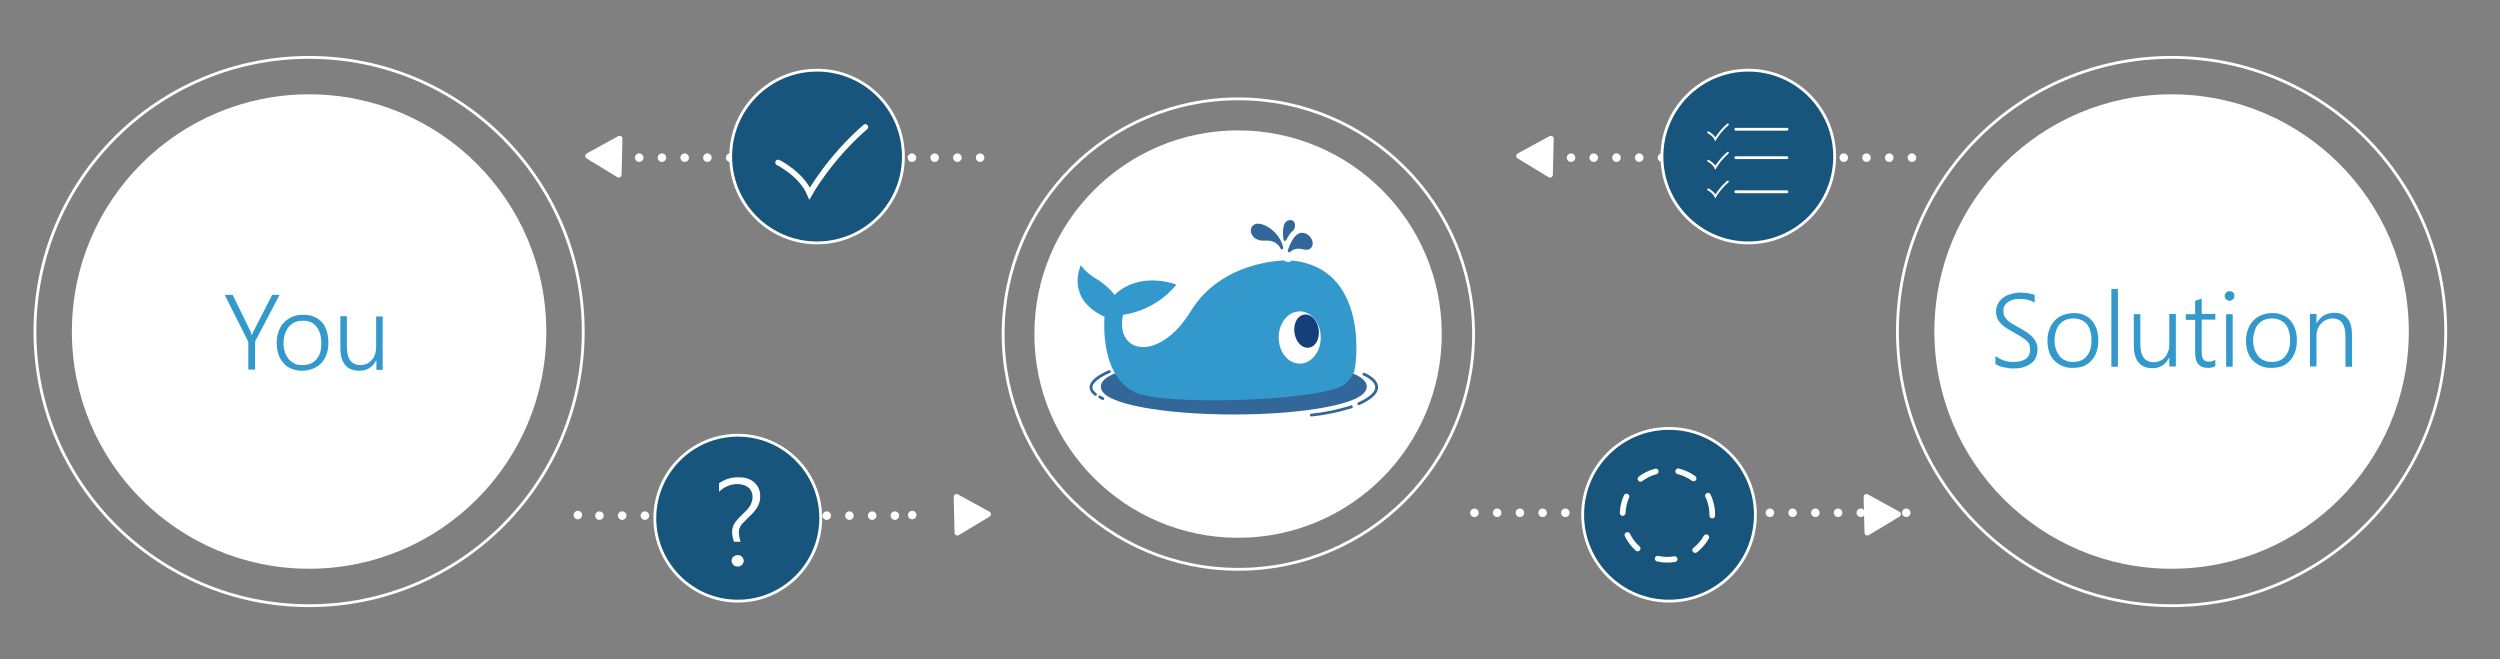 <?xml version="1.0" encoding="utf-8"?>
<!-- Generator: Adobe Illustrator 19.0.0, SVG Export Plug-In . SVG Version: 6.00 Build 0)  -->
<svg version="1.1" xmlns="http://www.w3.org/2000/svg" xmlns:xlink="http://www.w3.org/1999/xlink" x="0px" y="0px"
	 viewBox="0 0 880 232" style="enable-background:new 0 0 880 232;" xml:space="preserve">
<rect x="0" y="0" width="880" height="232" fill="#808080" stroke="none"/>
<style type="text/css">
	.st0{display:none;}
	.st1{display:inline;fill:#3399CC;}
	.st2{fill:#FFFFFF;}
	.st3{fill:#3399CC;}
	.st4{fill:none;stroke:#FFFFFF;stroke-miterlimit:10;}
	.st5{fill:none;stroke:#FFFFFF;stroke-width:2;stroke-miterlimit:10;}
	.st6{fill:#FFFFFF;stroke:#FFFFFF;stroke-width:2;stroke-linejoin:round;stroke-miterlimit:10;}
	.st7{fill:none;stroke:#FFFFFF;stroke-width:3;stroke-linecap:round;stroke-linejoin:round;}
	.st8{fill:none;stroke:#FFFFFF;stroke-width:3;stroke-linecap:round;stroke-linejoin:round;stroke-dasharray:0,8;}
	.st9{fill:#18557D;stroke:#FFFFFF;stroke-miterlimit:10;}
	
		.st10{fill:none;stroke:#FFFFFF;stroke-width:3;stroke-linecap:round;stroke-linejoin:round;stroke-miterlimit:10;stroke-dasharray:0,8;}
	.st11{fill:none;stroke:#FFFFFF;stroke-width:2;stroke-linecap:round;stroke-miterlimit:10;}
	.st12{fill:none;stroke:#FFFFFF;stroke-width:0.7;stroke-linecap:round;stroke-miterlimit:10;}
	
		.st13{fill:none;stroke:#FFFFFF;stroke-width:2;stroke-linecap:round;stroke-linejoin:round;stroke-miterlimit:10;stroke-dasharray:6,8;}
	.st14{fill:none;stroke:#FFFFFF;stroke-linecap:round;stroke-miterlimit:10;}
	.st15{fill:#336699;stroke:#336699;stroke-width:2;stroke-linecap:square;stroke-linejoin:round;stroke-miterlimit:10;}
	.st16{fill:none;stroke:#336699;stroke-linecap:round;stroke-linejoin:round;stroke-miterlimit:10;}
	.st17{fill:#FFFFFF;stroke:#FFFFFF;stroke-width:3;stroke-miterlimit:10;}
	.st18{fill:#153F78;stroke:#153F78;stroke-width:2;stroke-linecap:square;stroke-linejoin:round;stroke-miterlimit:10;}
	.st19{fill:#336699;stroke:#336699;stroke-linecap:square;stroke-linejoin:round;stroke-miterlimit:10;}
</style>
<g id="Fondo">
</g>
<g id="Header" class="st0">
	<rect x="1790" y="91" class="st1" width="1280" height="91"/>
</g>
<g id="Fondo_Logo">
</g>
<g id="Logo__x26__Header_Text">
</g>
<g id="Que_somos">
	<circle class="st2" cx="435.8" cy="117.6" r="71.7"/>
	<circle class="st2" cx="108.8" cy="116.7" r="83.5"/>
	<g>
		<path class="st3" d="M89.8,120.2v9.9h-2.4v-9.8l-8.3-16.5h2.8l6,12.3c0.1,0.1,0.2,0.4,0.3,0.7c0.1,0.3,0.3,0.7,0.4,1.1h0.1
			c0.1-0.2,0.2-0.5,0.3-0.8c0.1-0.3,0.3-0.6,0.5-1l6.3-12.3h2.6L89.8,120.2z"/>
		<path class="st3" d="M106.4,130.5c-1.4,0-2.6-0.2-3.8-0.7s-2.1-1.1-2.8-2c-0.8-0.9-1.4-1.9-1.8-3.1c-0.4-1.2-0.6-2.5-0.6-3.9
			c0-1.6,0.2-3,0.7-4.2c0.4-1.2,1.1-2.3,1.9-3.1c0.8-0.9,1.8-1.5,2.9-2c1.1-0.5,2.4-0.7,3.9-0.7c1.4,0,2.6,0.2,3.7,0.7
			c1.1,0.4,2,1.1,2.8,1.9c0.8,0.8,1.3,1.9,1.7,3.1c0.4,1.2,0.6,2.6,0.6,4.1c0,1.5-0.2,2.8-0.6,4c-0.4,1.2-1,2.2-1.8,3.1
			c-0.8,0.9-1.7,1.5-2.9,2S107.8,130.5,106.4,130.5z M106.6,112.9c-1,0-2,0.2-2.8,0.5c-0.8,0.4-1.5,0.9-2.1,1.6
			c-0.6,0.7-1,1.5-1.4,2.5c-0.3,1-0.5,2.1-0.5,3.3c0,1.2,0.2,2.2,0.5,3.2s0.8,1.7,1.3,2.4c0.6,0.7,1.3,1.2,2.1,1.6
			c0.8,0.4,1.8,0.5,2.8,0.5c1.1,0,2-0.2,2.8-0.5c0.8-0.3,1.5-0.9,2.1-1.5c0.6-0.7,1-1.5,1.3-2.4c0.3-1,0.4-2.1,0.4-3.3
			c0-2.5-0.6-4.5-1.7-5.8C110.3,113.5,108.7,112.9,106.6,112.9z"/>
		<path class="st3" d="M132.5,130.1v-3.2h-0.1c-1.3,2.4-3.2,3.6-5.9,3.6c-4.5,0-6.7-2.7-6.7-8.2v-11h2.3v10.6c0,2.3,0.4,3.9,1.2,5
			c0.8,1.1,2,1.6,3.7,1.6c0.8,0,1.5-0.2,2.2-0.5c0.7-0.3,1.2-0.8,1.7-1.3c0.5-0.6,0.9-1.3,1.1-2c0.3-0.8,0.4-1.7,0.4-2.6v-10.7h2.3
			v18.8H132.5z"/>
	</g>
	<path class="st4" d="M518.7,117.6c0,45.8-37.1,82.8-82.8,82.8c-45.8,0-82.8-37.1-82.8-82.8c0-45.8,37.1-82.8,82.8-82.8
		C481.6,34.8,518.7,71.9,518.7,117.6z"/>
	<circle class="st4" cx="108.8" cy="116.7" r="96.5"/>
	<circle class="st2" cx="764.4" cy="116.7" r="83.5"/>
	<g>
		<path class="st3" d="M702.4,125.3c0.4,0.3,0.9,0.6,1.4,0.9c0.5,0.3,1.1,0.5,1.6,0.7c0.5,0.2,1.1,0.3,1.7,0.4s1.1,0.1,1.6,0.1
			c2,0,3.4-0.4,4.4-1.1s1.5-1.8,1.5-3.3c0-0.7-0.1-1.3-0.3-1.8c-0.2-0.5-0.6-1-1.1-1.4c-0.5-0.4-1.1-0.9-1.8-1.3
			c-0.7-0.4-1.6-0.9-2.6-1.5c-1.1-0.6-2.1-1.2-2.8-1.7c-0.8-0.5-1.4-1.1-1.9-1.6c-0.5-0.6-0.9-1.2-1.1-1.8s-0.4-1.4-0.4-2.2
			c0-1,0.2-2,0.7-2.8c0.4-0.8,1-1.5,1.8-2.1c0.8-0.6,1.6-1,2.7-1.3c1-0.3,2.1-0.5,3.3-0.5c2,0,3.7,0.3,5.1,0.8v2.7
			c-1.5-0.9-3.3-1.3-5.4-1.3c-0.8,0-1.5,0.1-2.2,0.3c-0.7,0.2-1.3,0.5-1.8,0.8c-0.5,0.4-0.9,0.8-1.2,1.3c-0.3,0.5-0.4,1.2-0.4,1.9
			c0,0.7,0.1,1.3,0.3,1.7s0.5,0.9,1,1.4c0.4,0.4,1,0.9,1.7,1.3c0.7,0.4,1.6,0.9,2.6,1.5c1.1,0.6,2,1.1,2.8,1.7
			c0.8,0.5,1.5,1.1,2,1.7c0.5,0.6,0.9,1.2,1.2,1.9c0.3,0.7,0.4,1.4,0.4,2.2c0,1.1-0.2,2.1-0.6,3c-0.4,0.9-1,1.6-1.8,2.1
			c-0.8,0.6-1.7,1-2.7,1.3c-1,0.3-2.2,0.4-3.5,0.4c-0.4,0-0.9,0-1.5-0.1c-0.6-0.1-1.1-0.2-1.7-0.3c-0.6-0.1-1.1-0.3-1.7-0.5
			c-0.5-0.2-0.9-0.4-1.3-0.6V125.3z"/>
		<path class="st3" d="M729.6,129.5c-1.4,0-2.6-0.2-3.7-0.7c-1.1-0.5-2-1.1-2.8-1.9c-0.8-0.8-1.4-1.8-1.8-3
			c-0.4-1.2-0.6-2.5-0.6-3.9c0-1.5,0.2-2.9,0.7-4.1c0.4-1.2,1.1-2.2,1.9-3.1c0.8-0.8,1.8-1.5,2.9-1.9c1.1-0.4,2.4-0.7,3.8-0.7
			c1.3,0,2.5,0.2,3.6,0.7c1.1,0.4,2,1.1,2.7,1.9c0.7,0.8,1.3,1.8,1.7,3s0.6,2.5,0.6,4.1c0,1.4-0.2,2.8-0.6,3.9
			c-0.4,1.2-1,2.2-1.8,3.1c-0.8,0.9-1.7,1.5-2.8,2C732.2,129.3,731,129.5,729.6,129.5z M729.8,112.1c-1,0-1.9,0.2-2.7,0.5
			c-0.8,0.3-1.5,0.9-2.1,1.5c-0.6,0.7-1,1.5-1.3,2.5c-0.3,1-0.5,2.1-0.5,3.3c0,1.2,0.2,2.2,0.5,3.1c0.3,0.9,0.8,1.7,1.3,2.4
			c0.6,0.7,1.3,1.2,2.1,1.5c0.8,0.4,1.7,0.5,2.7,0.5c1,0,2-0.2,2.7-0.5s1.5-0.8,2-1.5c0.6-0.7,1-1.5,1.3-2.4s0.4-2,0.4-3.3
			c0-2.5-0.6-4.4-1.7-5.7C733.4,112.8,731.8,112.1,729.8,112.1z"/>
		<path class="st3" d="M743.2,129.1v-27.4h2.3v27.4H743.2z"/>
		<path class="st3" d="M763.6,129.1v-3.1h-0.1c-1.3,2.4-3.2,3.6-5.8,3.6c-4.4,0-6.6-2.7-6.6-8.1v-10.9h2.3V121
			c0,2.2,0.4,3.9,1.2,4.9c0.8,1.1,2,1.6,3.6,1.6c0.8,0,1.5-0.2,2.2-0.5c0.7-0.3,1.2-0.7,1.7-1.3c0.5-0.6,0.8-1.2,1.1-2
			c0.3-0.8,0.4-1.6,0.4-2.6v-10.6h2.3v18.5H763.6z"/>
		<path class="st3" d="M779.8,128.9c-0.8,0.4-1.7,0.6-2.6,0.6c-3,0-4.5-1.7-4.5-5.2v-11.7h-3.3v-2h3.3v-4.7l2.3-0.8v5.4h4.8v2h-4.8
			v11.3c0,1.3,0.2,2.2,0.6,2.7c0.4,0.6,1.1,0.8,2.1,0.8c0.7,0,1.4-0.2,2.1-0.7V128.9z"/>
		<path class="st3" d="M784.8,105.9c-0.4,0-0.8-0.2-1.2-0.5c-0.3-0.3-0.5-0.7-0.5-1.2c0-0.5,0.2-0.9,0.5-1.2s0.7-0.5,1.2-0.5
			c0.2,0,0.4,0,0.7,0.1c0.2,0.1,0.4,0.2,0.5,0.3c0.2,0.1,0.3,0.3,0.4,0.5s0.1,0.4,0.1,0.7c0,0.2,0,0.4-0.1,0.7
			c-0.1,0.2-0.2,0.4-0.4,0.5c-0.2,0.2-0.3,0.3-0.5,0.4C785.2,105.8,785,105.9,784.8,105.9z M783.6,129.1v-18.5h2.3v18.5H783.6z"/>
		<path class="st3" d="M799.5,129.5c-1.4,0-2.6-0.2-3.7-0.7c-1.1-0.5-2-1.1-2.8-1.9c-0.8-0.8-1.4-1.8-1.8-3
			c-0.4-1.2-0.6-2.5-0.6-3.9c0-1.5,0.2-2.9,0.7-4.1c0.4-1.2,1.1-2.2,1.9-3.1c0.8-0.8,1.8-1.5,2.9-1.9c1.1-0.4,2.4-0.7,3.8-0.7
			c1.3,0,2.5,0.2,3.6,0.7c1.1,0.4,2,1.1,2.7,1.9c0.7,0.8,1.3,1.8,1.7,3s0.6,2.5,0.6,4.1c0,1.4-0.2,2.8-0.6,3.9
			c-0.4,1.2-1,2.2-1.8,3.1c-0.8,0.9-1.7,1.5-2.8,2C802.1,129.3,800.9,129.5,799.5,129.5z M799.7,112.1c-1,0-1.9,0.2-2.7,0.5
			c-0.8,0.3-1.5,0.9-2.1,1.5c-0.6,0.7-1,1.5-1.3,2.5c-0.3,1-0.5,2.1-0.5,3.3c0,1.2,0.2,2.2,0.5,3.1c0.3,0.9,0.8,1.7,1.3,2.4
			c0.6,0.7,1.3,1.2,2.1,1.5c0.8,0.4,1.7,0.5,2.7,0.5c1,0,2-0.2,2.7-0.5s1.5-0.8,2-1.5c0.6-0.7,1-1.5,1.3-2.4s0.4-2,0.4-3.3
			c0-2.5-0.6-4.4-1.7-5.7C803.3,112.8,801.7,112.1,799.7,112.1z"/>
		<path class="st3" d="M825.6,129.1v-10.7c0-4.2-1.5-6.3-4.6-6.3c-0.8,0-1.6,0.2-2.2,0.5c-0.7,0.3-1.3,0.8-1.8,1.3
			c-0.5,0.6-0.9,1.2-1.2,2c-0.3,0.8-0.4,1.6-0.4,2.5v10.6h-2.3v-18.5h2.3v3.2h0.1c1.4-2.4,3.4-3.6,6.2-3.6c2,0,3.6,0.7,4.6,2
			c1.1,1.3,1.6,3.2,1.6,5.7v11.3H825.6z"/>
	</g>
	<circle class="st4" cx="764.4" cy="116.7" r="96.5"/>
	<path class="st5" d="M308.1,176.1"/>
	<path class="st5" d="M198.9,176.1"/>
	<polygon class="st6" points="336.7,174.9 347.8,181 337,187.5 	"/>
	<path class="st5" d="M633.8,180.3"/>
	<g>
		<g>
			<line class="st7" x1="203.4" y1="181.3" x2="203.4" y2="181.3"/>
			<line class="st8" x1="211" y1="181.5" x2="317" y2="181.5"/>
			<line class="st7" x1="321.1" y1="181.3" x2="321.1" y2="181.3"/>
		</g>
	</g>
	<path class="st9" d="M288.9,182.4c0,16.1-13.1,29.2-29.2,29.2c-16.1,0-29.2-13.1-29.2-29.2c0-16.1,13.1-29.2,29.2-29.2
		C275.9,153.2,288.9,166.3,288.9,182.4z"/>
	<g>
		<path class="st2" d="M258.3,190.5c-0.1-0.4-0.3-0.8-0.4-1.4c-0.1-0.6-0.2-1.2-0.2-1.7c0-0.7,0.1-1.4,0.3-2
			c0.2-0.6,0.5-1.2,0.9-1.7s0.8-1,1.3-1.5c0.5-0.5,1-1,1.5-1.5c0.4-0.4,0.8-0.8,1.2-1.2c0.4-0.4,0.7-0.9,1-1.3s0.5-1,0.7-1.5
			c0.2-0.5,0.3-1.1,0.3-1.7c0-0.7-0.1-1.4-0.4-2c-0.3-0.6-0.6-1.1-1.1-1.4c-0.5-0.4-1-0.7-1.7-0.9s-1.3-0.3-2-0.3
			c-1.3,0-2.5,0.2-3.6,0.7c-1.1,0.5-2.1,1.1-3,2v-3c1.1-0.7,2.1-1.3,3.3-1.6c1.1-0.4,2.3-0.5,3.6-0.5c1.1,0,2.1,0.1,3,0.4
			c0.9,0.3,1.7,0.7,2.4,1.3c0.7,0.6,1.2,1.3,1.6,2.1c0.4,0.8,0.6,1.8,0.6,2.9c0,0.8-0.1,1.5-0.3,2.2s-0.5,1.3-0.9,1.9
			c-0.4,0.6-0.8,1.1-1.2,1.6c-0.5,0.5-0.9,1-1.4,1.4c-0.6,0.6-1.2,1.1-1.6,1.6c-0.5,0.5-0.9,0.9-1.2,1.3c-0.3,0.4-0.6,0.9-0.7,1.3
			c-0.2,0.4-0.2,0.9-0.2,1.5c0,0.7,0.1,1.3,0.2,1.8s0.3,1,0.4,1.4H258.3z M259.6,199.4c-0.3,0-0.5,0-0.8-0.1
			c-0.2-0.1-0.5-0.2-0.6-0.4c-0.2-0.2-0.3-0.4-0.5-0.7c-0.1-0.2-0.2-0.5-0.2-0.8c0-0.3,0.1-0.6,0.2-0.8c0.1-0.3,0.3-0.5,0.4-0.6
			c0.2-0.2,0.4-0.3,0.7-0.4c0.3-0.1,0.5-0.2,0.8-0.2c0.3,0,0.5,0.1,0.8,0.1c0.3,0.1,0.5,0.2,0.7,0.4c0.2,0.2,0.3,0.4,0.5,0.7
			c0.1,0.3,0.2,0.5,0.2,0.8c0,0.3-0.1,0.6-0.2,0.8c-0.1,0.3-0.3,0.5-0.5,0.7c-0.2,0.2-0.4,0.3-0.7,0.4
			C260.2,199.4,259.9,199.4,259.6,199.4z"/>
	</g>
	<polygon class="st6" points="657,174.9 668.1,181 657.3,187.5 	"/>
	<polygon class="st6" points="545.9,48.8 534.7,54.9 545.6,61.5 	"/>
	<line class="st10" x1="519" y1="180.5" x2="673" y2="180.5"/>
	<circle class="st9" cx="587.5" cy="181.2" r="30.4"/>
	<path class="st5" d="M534.5,50"/>
	<path class="st5" d="M574.4,54.2"/>
	<line class="st10" x1="673" y1="55.5" x2="533" y2="55.5"/>
	<circle class="st9" cx="615.4" cy="55.1" r="30.4"/>
	<polygon class="st6" points="218.1,48.8 207,54.9 217.8,61.5 	"/>
	<path class="st5" d="M246.7,54.2"/>
	<line class="st10" x1="345" y1="55.5" x2="206" y2="55.5"/>
	<circle class="st9" cx="287.6" cy="55.1" r="30.4"/>
	<path class="st11" d="M273.9,57.2c0,0,8.1,4,11.1,10.9c0,0,7-12.5,19.6-23.4"/>
	<path class="st12" d="M601.3,46.6c0,0,1.8,0.9,2.5,2.4c0,0,1.6-2.8,4.4-5.2"/>
	<path class="st12" d="M601.3,56.6c0,0,1.8,0.9,2.5,2.4c0,0,1.6-2.8,4.4-5.2"/>
	<path class="st12" d="M601.3,66.7c0,0,1.8,0.9,2.5,2.4c0,0,1.6-2.8,4.4-5.2"/>
	<path class="st13" d="M601.7,175.6c3.1,8.2-1,17.3-9.2,20.4c-8.2,3.1-17.3-1-20.3-9.2c-3.1-8.2,1-17.3,9.2-20.4
		C589.5,163.4,598.6,167.5,601.7,175.6z"/>
	<line class="st14" x1="611" y1="45.5" x2="629" y2="45.5"/>
	<line class="st14" x1="611" y1="55.5" x2="629" y2="55.5"/>
	<line class="st14" x1="611" y1="67.5" x2="629" y2="67.5"/>
</g>
<g id="Servicios">
</g>
<g id="Clientes">
</g>
<g id="Contacto">
</g>
<g id="Footer">
</g>
<g id="Menu">
</g>
<g id="Capa_11">
	<g>
		<ellipse class="st15" cx="434.3" cy="136.1" rx="45.8" ry="8.8"/>
		<path class="st16" d="M480.1,131.7c0,0,11.2,4.5-1.8,10.4"/>
		<path class="st16" d="M461.6,146.1c7.5-0.7,14.1-2.9,14.1-2.9"/>
		<path class="st16" d="M390.5,130.8c0,0-10.3,4-4.9,8"/>
		<path class="st16" d="M387.1,139.7c0,0,0.7,0.5,1.1,0.6"/>
		<path class="st3" d="M473.7,134.9c0,0,1.5-1,2.9-3.9c0.9-1.8,5.6-36.7-21.9-39.3c0,0-1,1.2-2.7,0c0,0-22,0-32.9,17.9
			s-26.7,15.2-23.8,1.2c0,0,11-1,18.8-10.6c0,0-12.6-5.1-21.8,3.6c0,0-1.8-2.9-7.1-6.1c-3.5-2.2-4.7-4.4-4.7-4.4s-5.8,11.7,8.3,18.2
			c0,0-2.2,22.9,12.8,27.3C416.4,143,469,140.6,473.7,134.9z"/>
		<ellipse class="st17" cx="457.5" cy="118.8" rx="5.9" ry="7.7"/>
		
			<ellipse transform="matrix(-0.99 0.14 -0.14 -0.99 931.537 167.598)" class="st18" cx="459.9" cy="116.6" rx="3.3" ry="4.9"/>
		<path class="st19" d="M451.2,87.3c0,0-1.2-3.4-5.9-3.1c-4.7,0.4-5.7-4.2-3.1-4.9C444.7,78.7,450.2,82.2,451.2,87.3z"/>
		<path class="st19" d="M453.8,88.3c0,0,1.4-4.8,3.7-5.7c2.3-0.9,5.1,2.3,3.7,4.2C459.9,88.7,457.2,85.4,453.8,88.3z"/>
		<path class="st19" d="M452.3,84.3c0,0-0.9-5.4,1.2-6.2c2.2-0.8,2.3,2.1,1.1,2.9C453.5,81.8,452.3,84.3,452.3,84.3z"/>
	</g>
</g>
</svg>
